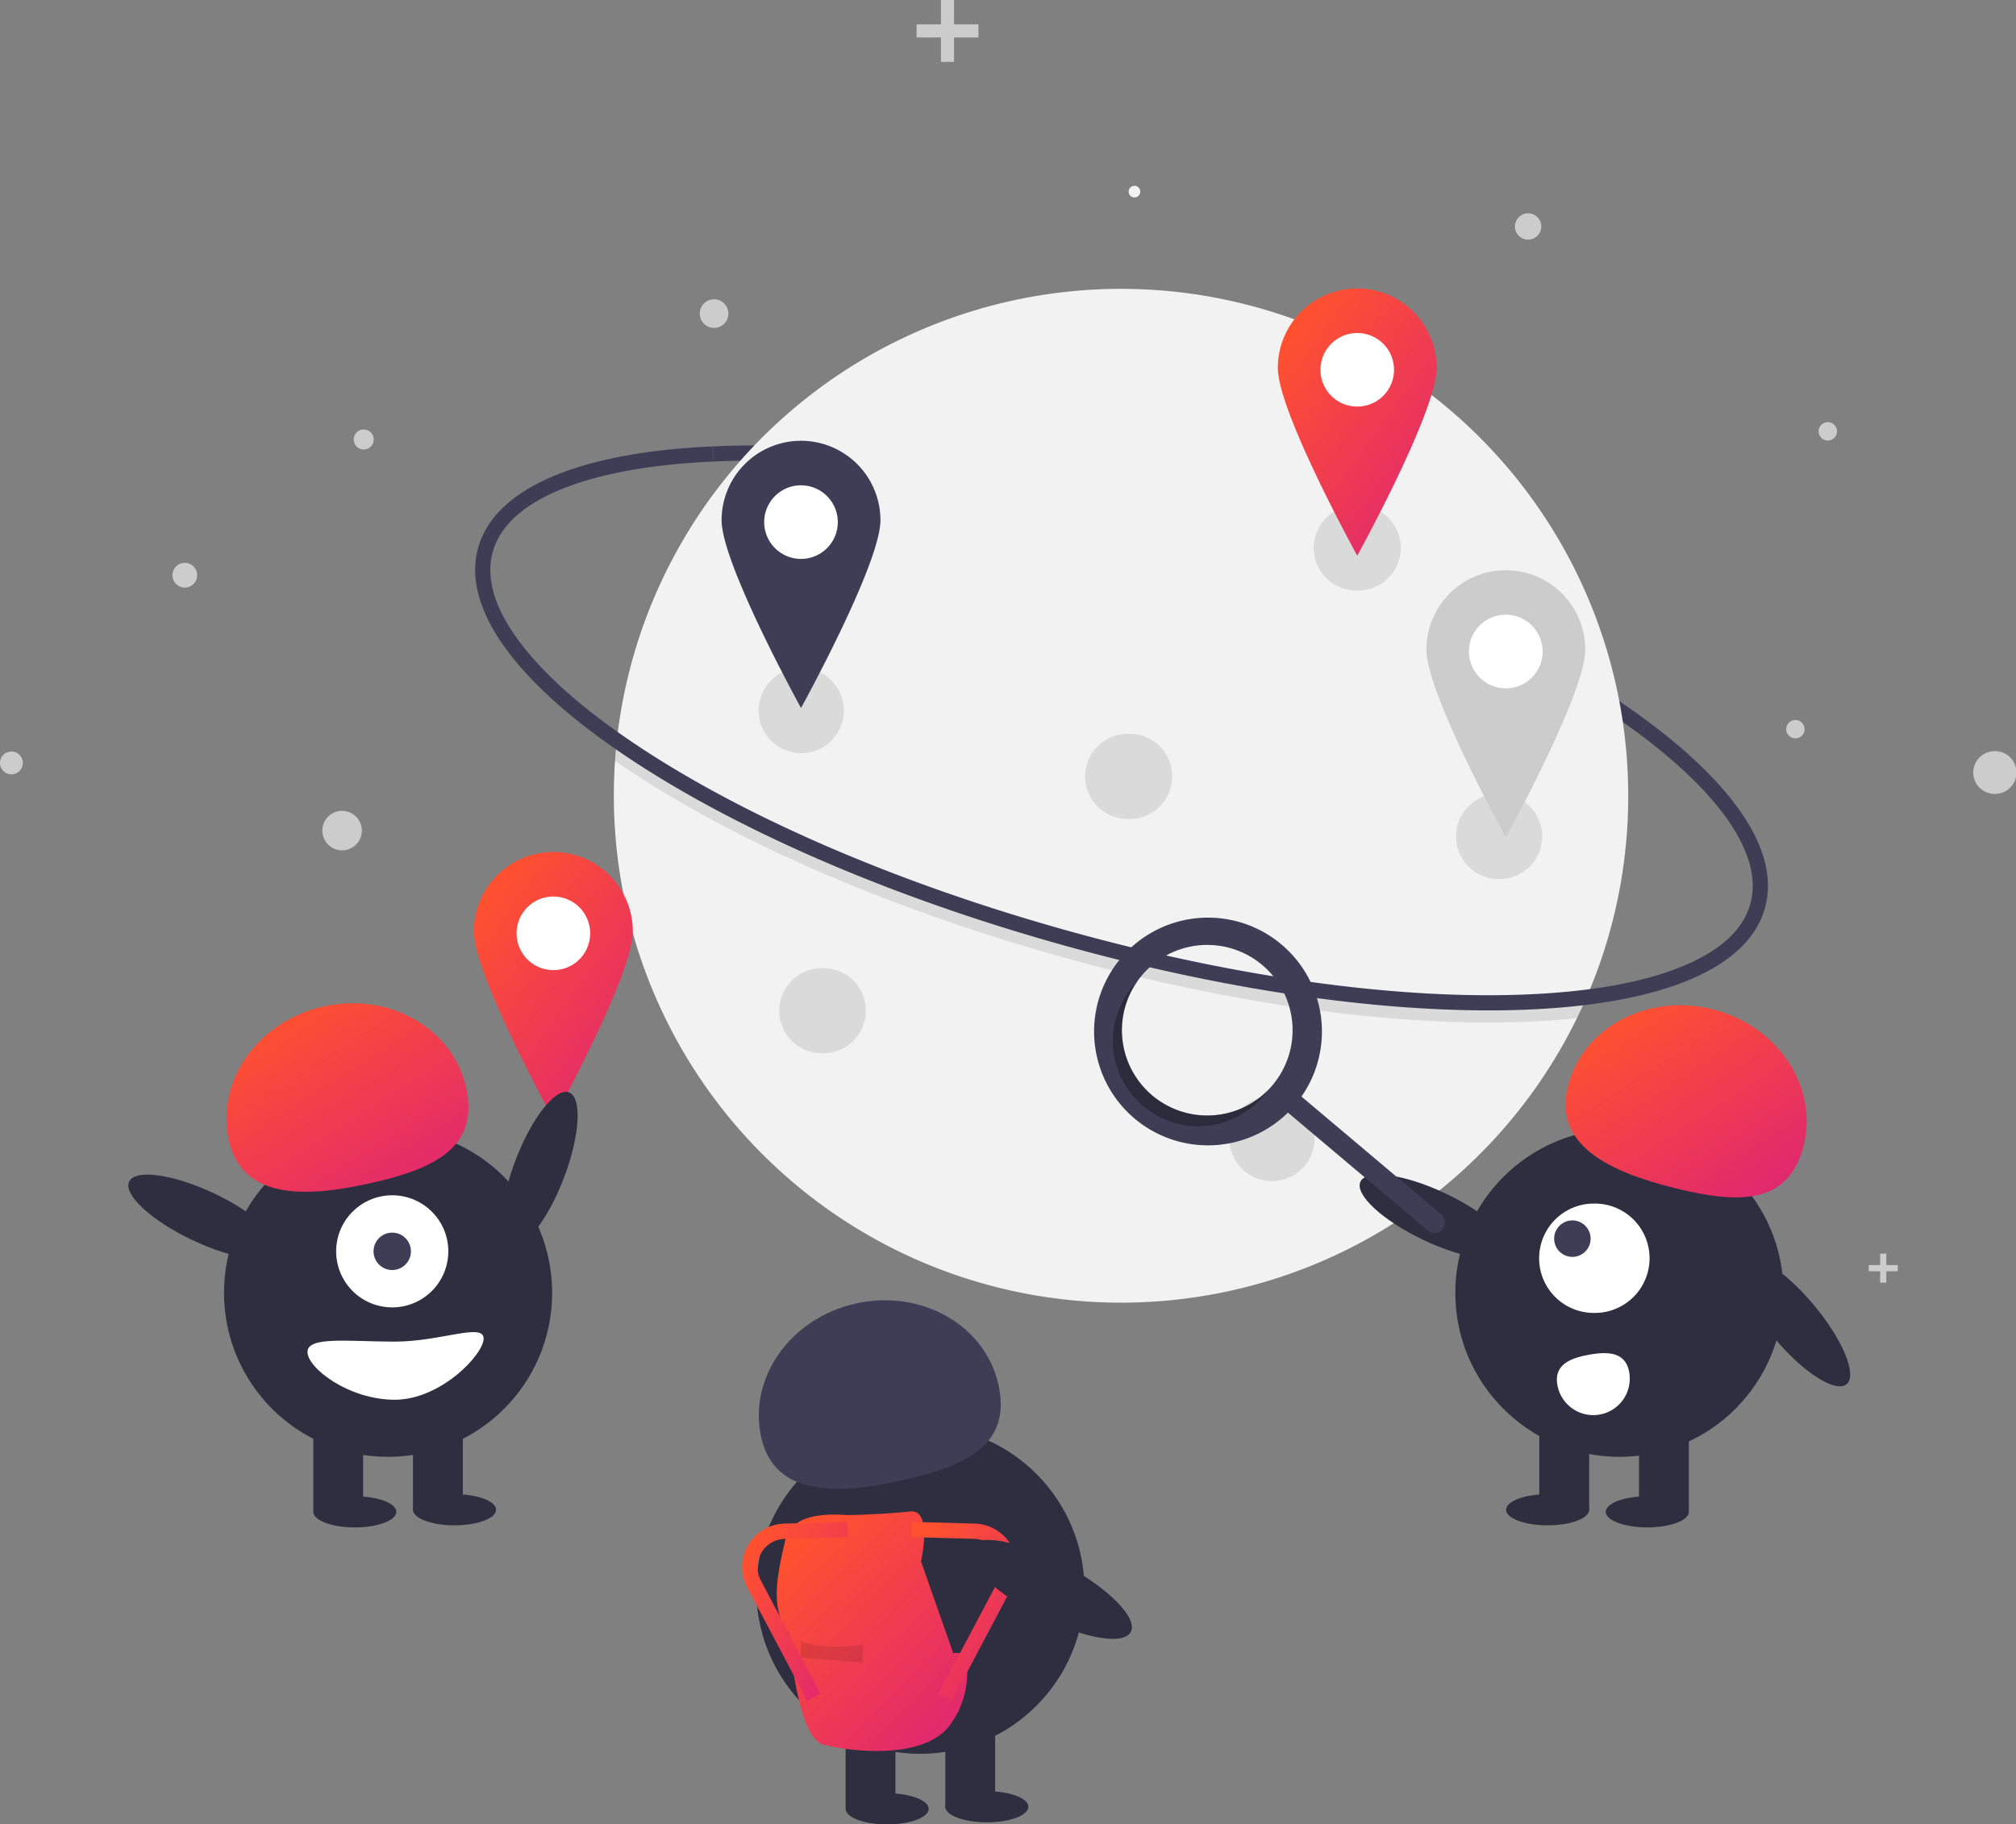 <svg xmlns="http://www.w3.org/2000/svg" width="200" height="181" fill="none" viewBox="0 0 200 181">
  <rect x="0" y="0" width="200" height="181" fill="#808080" stroke="none"/>
  <path fill="#3F3D56" d="M162.636 72.82c-10.647-7.955-27.323-15.479-45.752-20.641-16.78-4.701-33.146-6.97-46.088-6.391l-.067-1.504c13.096-.586 29.632 1.702 46.562 6.445 18.601 5.21 35.457 12.823 46.248 20.886l-.903 1.205z"/>
  <path fill="#F2F2F2" d="M161.531 78.948a50.073 50.073 0 01-5.087 22.06 50.318 50.318 0 01-23.57 23.337 50.352 50.352 0 01-32.98 3.603 50.325 50.325 0 01-28.057-17.696 50.28 50.28 0 01-10.821-34.768c.038-.583.086-1.162.146-1.738a50.284 50.284 0 0117.339-33.012 50.337 50.337 0 0169.201 3.586 50.282 50.282 0 0113.829 34.628z"/>
  <path fill="#000" d="M157.192 99.406a46.61 46.61 0 01-.748 1.602c-1.471.16-3.018.276-4.643.348-1.346.06-2.73.09-4.145.09-12.356 0-27.227-2.28-42.418-6.534-16.93-4.743-32.247-11.377-43.13-18.681-.37-.249-.734-.498-1.092-.747.038-.583.086-1.162.146-1.738.577.411 1.172.823 1.785 1.235 10.755 7.217 25.918 13.78 42.697 18.48 15.059 4.22 29.79 6.48 42.005 6.48 1.396 0 2.758-.03 4.084-.09a71.27 71.27 0 005.459-.445z" opacity=".1"/>
  <path fill="#3F3D56" d="M147.656 100.242c-12.355 0-27.227-2.28-42.418-6.535-16.93-4.743-32.247-11.377-43.13-18.68-11.11-7.457-16.32-14.805-14.67-20.69 1.65-5.884 9.922-9.454 23.291-10.053l.067 1.504c-6.243.28-11.33 1.207-15.122 2.757-3.782 1.545-6.065 3.631-6.785 6.2-.72 2.567.145 5.535 2.572 8.82 2.434 3.294 6.298 6.729 11.487 10.211 10.753 7.217 25.917 13.78 42.697 18.481 15.059 4.219 29.788 6.48 42.004 6.48 1.396 0 2.757-.03 4.083-.09 6.244-.279 11.332-1.206 15.123-2.756 3.782-1.546 6.065-3.631 6.785-6.2 1.293-4.61-2.615-10.602-11.004-16.87l.903-1.206c4.316 3.225 7.512 6.405 9.498 9.45 2.128 3.264 2.819 6.303 2.054 9.033-1.65 5.885-9.922 9.455-23.291 10.054a93.11 93.11 0 01-4.144.09z"/>
  <path fill="#F2F2F2" d="M112.545 19.588a.576.576 0 10.001-1.153.576.576 0 00-.001 1.153z"/>
  <path fill="#CCC" d="M36.051 44.594a.992.992 0 10.001-1.983.992.992 0 000 1.983zM33.937 84.364a1.959 1.959 0 10.001-3.918 1.959 1.959 0 000 3.918zM151.561 23.774a1.306 1.306 0 100-2.611 1.306 1.306 0 000 2.611zM197.88 78.762a2.12 2.12 0 10.001-4.239 2.12 2.12 0 00-.001 4.24zM181.299 43.704a.91.91 0 10.001-1.819.91.91 0 00-.001 1.819zM70.839 32.532a1.419 1.419 0 100-2.838 1.419 1.419 0 000 2.838zM178.115 73.255a.91.91 0 100-1.82.91.91 0 000 1.82zM1.132 76.823a1.132 1.132 0 100-2.264 1.132 1.132 0 000 2.264zM18.334 58.293a1.226 1.226 0 100-2.452 1.226 1.226 0 000 2.452zM97.068 2.418h-2.42V0H93.35v2.418h-2.421v1.3h2.42v2.418h1.299V3.717h2.42V2.418zM153.199 133.284h-1.519v-1.519h-.815v1.519h-1.52v.814h1.52v1.519h.815v-1.519h1.519v-.814zM188.269 125.511h-1.136v-1.136h-.61v1.136h-1.135v.609h1.135v1.135h.61v-1.135h1.136v-.609z"/>
  <path fill="#000" d="M79.488 74.722a4.227 4.227 0 10-4.229-4.226 4.227 4.227 0 004.229 4.226zM126.191 117.175a4.227 4.227 0 10-4.228-4.226 4.227 4.227 0 004.228 4.226zM111.969 81.253a4.227 4.227 0 100-8.452 4.227 4.227 0 100 8.452zM81.602 104.497a4.227 4.227 0 100-8.453 4.227 4.227 0 100 8.453zM134.648 58.586a4.227 4.227 0 100-8.452 4.227 4.227 0 100 8.452zM148.678 87.208a4.227 4.227 0 100-8.452 4.228 4.228 0 00-4.229 4.226 4.228 4.228 0 004.229 4.226z" opacity=".1"/>
  <path fill="#fff" d="M134.648 42.258a5.572 5.572 0 100-11.141 5.572 5.572 0 00-5.574 5.57 5.572 5.572 0 005.574 5.571z"/>
  <path fill="url(#paint0_linear)" d="M134.648 28.62a7.88 7.88 0 00-7.88 7.876c0 4.35 7.88 18.633 7.88 18.633s7.879-14.284 7.879-18.633a7.88 7.88 0 00-7.879-7.876zm0 11.717a3.65 3.65 0 11-.002-7.3 3.65 3.65 0 01.002 7.3z"/>
  <path fill="#fff" d="M79.466 57.369a5.572 5.572 0 005.573-5.571 5.572 5.572 0 00-5.573-5.57 5.572 5.572 0 00-5.574 5.57 5.572 5.572 0 005.574 5.57z"/>
  <path fill="#3F3D56" d="M79.466 43.73a7.882 7.882 0 00-7.88 7.876c0 4.35 7.88 18.633 7.88 18.633s7.88-14.283 7.88-18.633a7.882 7.882 0 00-7.88-7.876zm0 11.718a3.654 3.654 0 01-3.374-2.253 3.648 3.648 0 012.661-4.977 3.654 3.654 0 014.364 3.58 3.648 3.648 0 01-3.651 3.65z"/>
  <path fill="#fff" d="M149.388 70.212a5.573 5.573 0 005.574-5.57 5.573 5.573 0 00-5.574-5.571 5.573 5.573 0 00-5.574 5.57 5.573 5.573 0 005.574 5.571z"/>
  <path fill="#CCC" d="M149.388 56.574c-2.09 0-4.094.83-5.572 2.307a7.873 7.873 0 00-2.308 5.569c0 4.35 7.88 18.633 7.88 18.633s7.88-14.284 7.88-18.633c0-2.09-.83-4.092-2.308-5.57a7.882 7.882 0 00-5.572-2.306zm0 11.718a3.655 3.655 0 01-3.374-2.254 3.65 3.65 0 016.41-3.424 3.651 3.651 0 01-.454 4.608 3.653 3.653 0 01-2.582 1.07z"/>
  <path fill="#fff" d="M54.898 98.166a5.572 5.572 0 005.574-5.57 5.572 5.572 0 00-5.574-5.571 5.572 5.572 0 00-5.573 5.57 5.572 5.572 0 005.573 5.571z"/>
  <path fill="url(#paint1_linear)" d="M54.898 84.528a7.882 7.882 0 00-7.88 7.876c0 4.35 7.88 18.633 7.88 18.633s7.88-14.284 7.88-18.633a7.874 7.874 0 00-7.88-7.876zm0 11.718a3.653 3.653 0 01-3.581-4.362 3.65 3.65 0 014.979-2.66 3.652 3.652 0 011.976 4.769 3.65 3.65 0 01-3.373 2.253z"/>
  <path fill="#2F2E41" d="M183.192 137.326c1.082-.905-.38-4.432-3.266-7.876-2.885-3.445-6.102-5.503-7.183-4.598-1.082.905.38 4.432 3.265 7.876 2.886 3.445 6.102 5.503 7.184 4.598z"/>
  <path fill="#2F2E41" d="M160.654 144.533c8.99 0 16.278-7.284 16.278-16.269s-7.288-16.269-16.278-16.269c-8.99 0-16.277 7.284-16.277 16.269s7.287 16.269 16.277 16.269z"/>
  <path fill="#2F2E41" d="M167.544 141.032h-4.945v8.855h4.945v-8.855zM157.654 141.032h-4.945v8.855h4.945v-8.855z"/>
  <path fill="#2F2E41" d="M163.423 151.535c2.276 0 4.121-.692 4.121-1.545s-1.845-1.544-4.121-1.544c-2.276 0-4.121.691-4.121 1.544 0 .853 1.845 1.545 4.121 1.545zM153.533 151.329c2.276 0 4.121-.691 4.121-1.544 0-.854-1.845-1.545-4.121-1.545-2.276 0-4.121.691-4.121 1.545 0 .853 1.845 1.544 4.121 1.544z"/>
  <path fill="url(#paint2_linear)" d="M155.543 107.814c1.454-5.851 7.869-9.293 14.33-7.69 6.461 1.603 10.521 7.646 9.067 13.496-1.453 5.85-6.276 5.869-12.736 4.266-6.461-1.604-12.114-4.222-10.661-10.072z"/>
  <path fill="#2F2E41" d="M149.674 124.201c.605-1.274-2.198-3.868-6.259-5.793-4.061-1.925-7.844-2.453-8.448-1.179-.605 1.275 2.197 3.868 6.258 5.794 4.062 1.925 7.844 2.452 8.449 1.178z"/>
  <path fill="#fff" d="M158.221 130.255a5.425 5.425 0 005.427-5.424 5.426 5.426 0 00-5.427-5.424 5.425 5.425 0 100 10.848z"/>
  <path fill="#3F3D56" d="M155.99 124.695a1.808 1.808 0 10.001-3.617 1.808 1.808 0 00-.001 3.617z"/>
  <path fill="#fff" d="M161.625 136.132a3.622 3.622 0 01-.584 2.705 3.623 3.623 0 01-3.739 1.477 3.623 3.623 0 01-2.796-2.887l-.001-.007c-.356-1.965 1.164-2.66 3.13-3.016 1.967-.356 3.634-.237 3.99 1.728z"/>
  <path fill="#3F3D56" d="M127.131 93.702a11.303 11.303 0 00-16.985 2.833 11.294 11.294 0 0011.944 16.868 11.31 11.31 0 005.682-3.021l13.861 11.69a1.046 1.046 0 001.467-.124 1.04 1.04 0 00-.123-1.466l-.001-.001-13.861-11.69a11.291 11.291 0 00-1.984-15.089zm-.893 13.963a8.47 8.47 0 01-13.088-.178 8.455 8.455 0 01-.794-9.369 8.463 8.463 0 018.356-4.318 8.462 8.462 0 015.526 13.865z"/>
  <path fill="#000" d="M114.307 108.676a8.463 8.463 0 01-1.436-11.376 8.474 8.474 0 00-2.067 3.402 8.46 8.46 0 005.5 10.63 8.46 8.46 0 009.038-2.606 8.42 8.42 0 00.426-.549 8.465 8.465 0 01-5.633 2.485 8.476 8.476 0 01-5.828-1.986z" opacity=".3"/>
  <path fill="#2F2E41" d="M55.931 116.89c1.605-4.196 1.838-8.006.52-8.51-1.318-.503-3.688 2.49-5.293 6.687-1.605 4.196-1.837 8.007-.519 8.51 1.318.504 3.688-2.49 5.292-6.687z"/>
  <path fill="#2F2E41" d="M38.5 144.533c8.99 0 16.277-7.284 16.277-16.269S47.49 111.995 38.5 111.995c-8.99 0-16.277 7.284-16.277 16.269s7.288 16.269 16.277 16.269z"/>
  <path fill="#2F2E41" d="M36.027 141.032h-4.945v8.855h4.945v-8.855zM45.917 141.032h-4.945v8.855h4.945v-8.855z"/>
  <path fill="#2F2E41" d="M35.203 151.535c2.276 0 4.12-.692 4.12-1.545s-1.844-1.544-4.12-1.544-4.121.691-4.121 1.544c0 .853 1.845 1.545 4.12 1.545zM45.093 151.329c2.276 0 4.12-.691 4.12-1.544 0-.854-1.844-1.545-4.12-1.545s-4.121.691-4.121 1.545c0 .853 1.845 1.544 4.12 1.544z"/>
  <path fill="#fff" d="M38.912 129.706a5.562 5.562 0 005.563-5.561c0-3.07-2.491-5.56-5.563-5.56a5.562 5.562 0 00-5.564 5.56 5.562 5.562 0 005.564 5.561z"/>
  <path fill="#3F3D56" d="M38.912 125.999a1.854 1.854 0 100-3.708 1.854 1.854 0 000 3.708z"/>
  <path fill="url(#paint3_linear)" d="M22.71 113.134c-1.315-5.883 2.887-11.827 9.384-13.277 6.497-1.45 12.83 2.144 14.144 8.027 1.314 5.883-2.992 8.053-9.489 9.502-6.497 1.45-12.725 1.632-14.04-4.252z"/>
  <path fill="#2F2E41" d="M27.52 124.201c.604-1.274-2.198-3.868-6.26-5.793-4.061-1.925-7.844-2.453-8.448-1.179-.605 1.275 2.197 3.868 6.258 5.793 4.062 1.926 7.844 2.453 8.45 1.179z"/>
  <path fill="#fff" d="M30.504 134.133c0 1.593 4.102 4.737 8.654 4.737s8.82-4.483 8.82-6.075c0-1.592-4.268.309-8.82.309-4.552 0-8.654-.563-8.654 1.029z"/>
  <path fill="#2F2E41" d="M91.307 173.998c8.99 0 16.278-7.284 16.278-16.269s-7.288-16.269-16.278-16.269c-8.99 0-16.277 7.284-16.277 16.269s7.287 16.269 16.277 16.269z"/>
  <path fill="#2F2E41" d="M88.835 170.497H83.89v8.855h4.945v-8.855zM98.725 170.497H93.78v8.855h4.945v-8.855z"/>
  <path fill="#2F2E41" d="M88.01 181c2.276 0 4.121-.692 4.121-1.545s-1.844-1.544-4.12-1.544-4.121.691-4.121 1.544c0 .853 1.845 1.545 4.12 1.545zM97.9 180.794c2.277 0 4.122-.691 4.122-1.544 0-.853-1.845-1.545-4.121-1.545-2.276 0-4.121.692-4.121 1.545s1.845 1.544 4.12 1.544z"/>
  <path fill="#3F3D56" d="M75.517 142.6c-1.314-5.884 2.888-11.828 9.385-13.278 6.497-1.45 12.83 2.144 14.144 8.027 1.314 5.883-2.992 8.053-9.49 9.503-6.496 1.45-12.724 1.631-14.038-4.252z"/>
  <path fill="url(#paint4_linear)" d="M91.373 154.91s1.18-5.193-1.063-4.957c-2.243.237-5.314.355-6.14.355-.827 0-5.55-.591-6.258 2.478-.709 3.068-1.653 6.845.354 9.205 0 0 .709 10.385 3.424 11.094 2.716.708 9.919 1.534 12.517-1.889a8.795 8.795 0 001.535-7.199H94.56l-3.188-9.087z"/>
  <path fill="#000" d="M79.447 162.817s2.007.944 6.14.354v1.77l-6.14-.472v-1.652z" opacity=".1"/>
  <path fill="url(#paint5_linear)" d="M94.448 168.734l-1.336-.706 5.945-11.244a2.804 2.804 0 00-2.408-4.117l-6.239-.168.04-1.511 6.24.168a4.316 4.316 0 013.614 2.138 4.315 4.315 0 01.089 4.196l-5.945 11.244z"/>
  <path fill="url(#paint6_linear)" d="M80.08 168.734l-5.946-11.244a4.315 4.315 0 011.62-5.733 4.315 4.315 0 012.084-.601l6.239-.168.04 1.511-6.239.168a2.802 2.802 0 00-2.349 1.389 2.809 2.809 0 00-.058 2.728l5.945 11.244-1.337.706z"/>
  <path fill="#2F2E41" d="M112.179 161.904c.732-1.384-2.248-4.394-6.656-6.725-4.409-2.331-8.576-3.099-9.308-1.716-.732 1.383 2.248 4.394 6.657 6.725 4.408 2.331 8.575 3.099 9.307 1.716z"/>
  <defs>
    <linearGradient id="paint0_linear" x1="129.544" x2="148.712" y1="30.584" y2="44.508" gradientUnits="userSpaceOnUse">
      <stop stop-color="#FF512F"/>
      <stop offset="1" stop-color="#DF2672"/>
    </linearGradient>
    <linearGradient id="paint1_linear" x1="49.795" x2="68.963" y1="86.492" y2="100.416" gradientUnits="userSpaceOnUse">
      <stop stop-color="#FF512F"/>
      <stop offset="1" stop-color="#DF2672"/>
    </linearGradient>
    <linearGradient id="paint2_linear" x1="159.527" x2="172.791" y1="101.143" y2="121.48" gradientUnits="userSpaceOnUse">
      <stop stop-color="#FF512F"/>
      <stop offset="1" stop-color="#DF2672"/>
    </linearGradient>
    <linearGradient id="paint3_linear" x1="26.698" x2="39.589" y1="100.921" y2="121.14" gradientUnits="userSpaceOnUse">
      <stop stop-color="#FF512F"/>
      <stop offset="1" stop-color="#DF2672"/>
    </linearGradient>
    <linearGradient id="paint4_linear" x1="80.388" x2="98.454" y1="151.706" y2="169.256" gradientUnits="userSpaceOnUse">
      <stop stop-color="#FF512F"/>
      <stop offset="1" stop-color="#DF2672"/>
    </linearGradient>
    <linearGradient id="paint5_linear" x1="92.257" x2="105.064" y1="152.303" y2="161.547" gradientUnits="userSpaceOnUse">
      <stop stop-color="#FF512F"/>
      <stop offset="1" stop-color="#DF2672"/>
    </linearGradient>
    <linearGradient id="paint6_linear" x1="75.48" x2="88.287" y1="152.303" y2="161.547" gradientUnits="userSpaceOnUse">
      <stop stop-color="#FF512F"/>
      <stop offset="1" stop-color="#DF2672"/>
    </linearGradient>
  </defs>
</svg>
